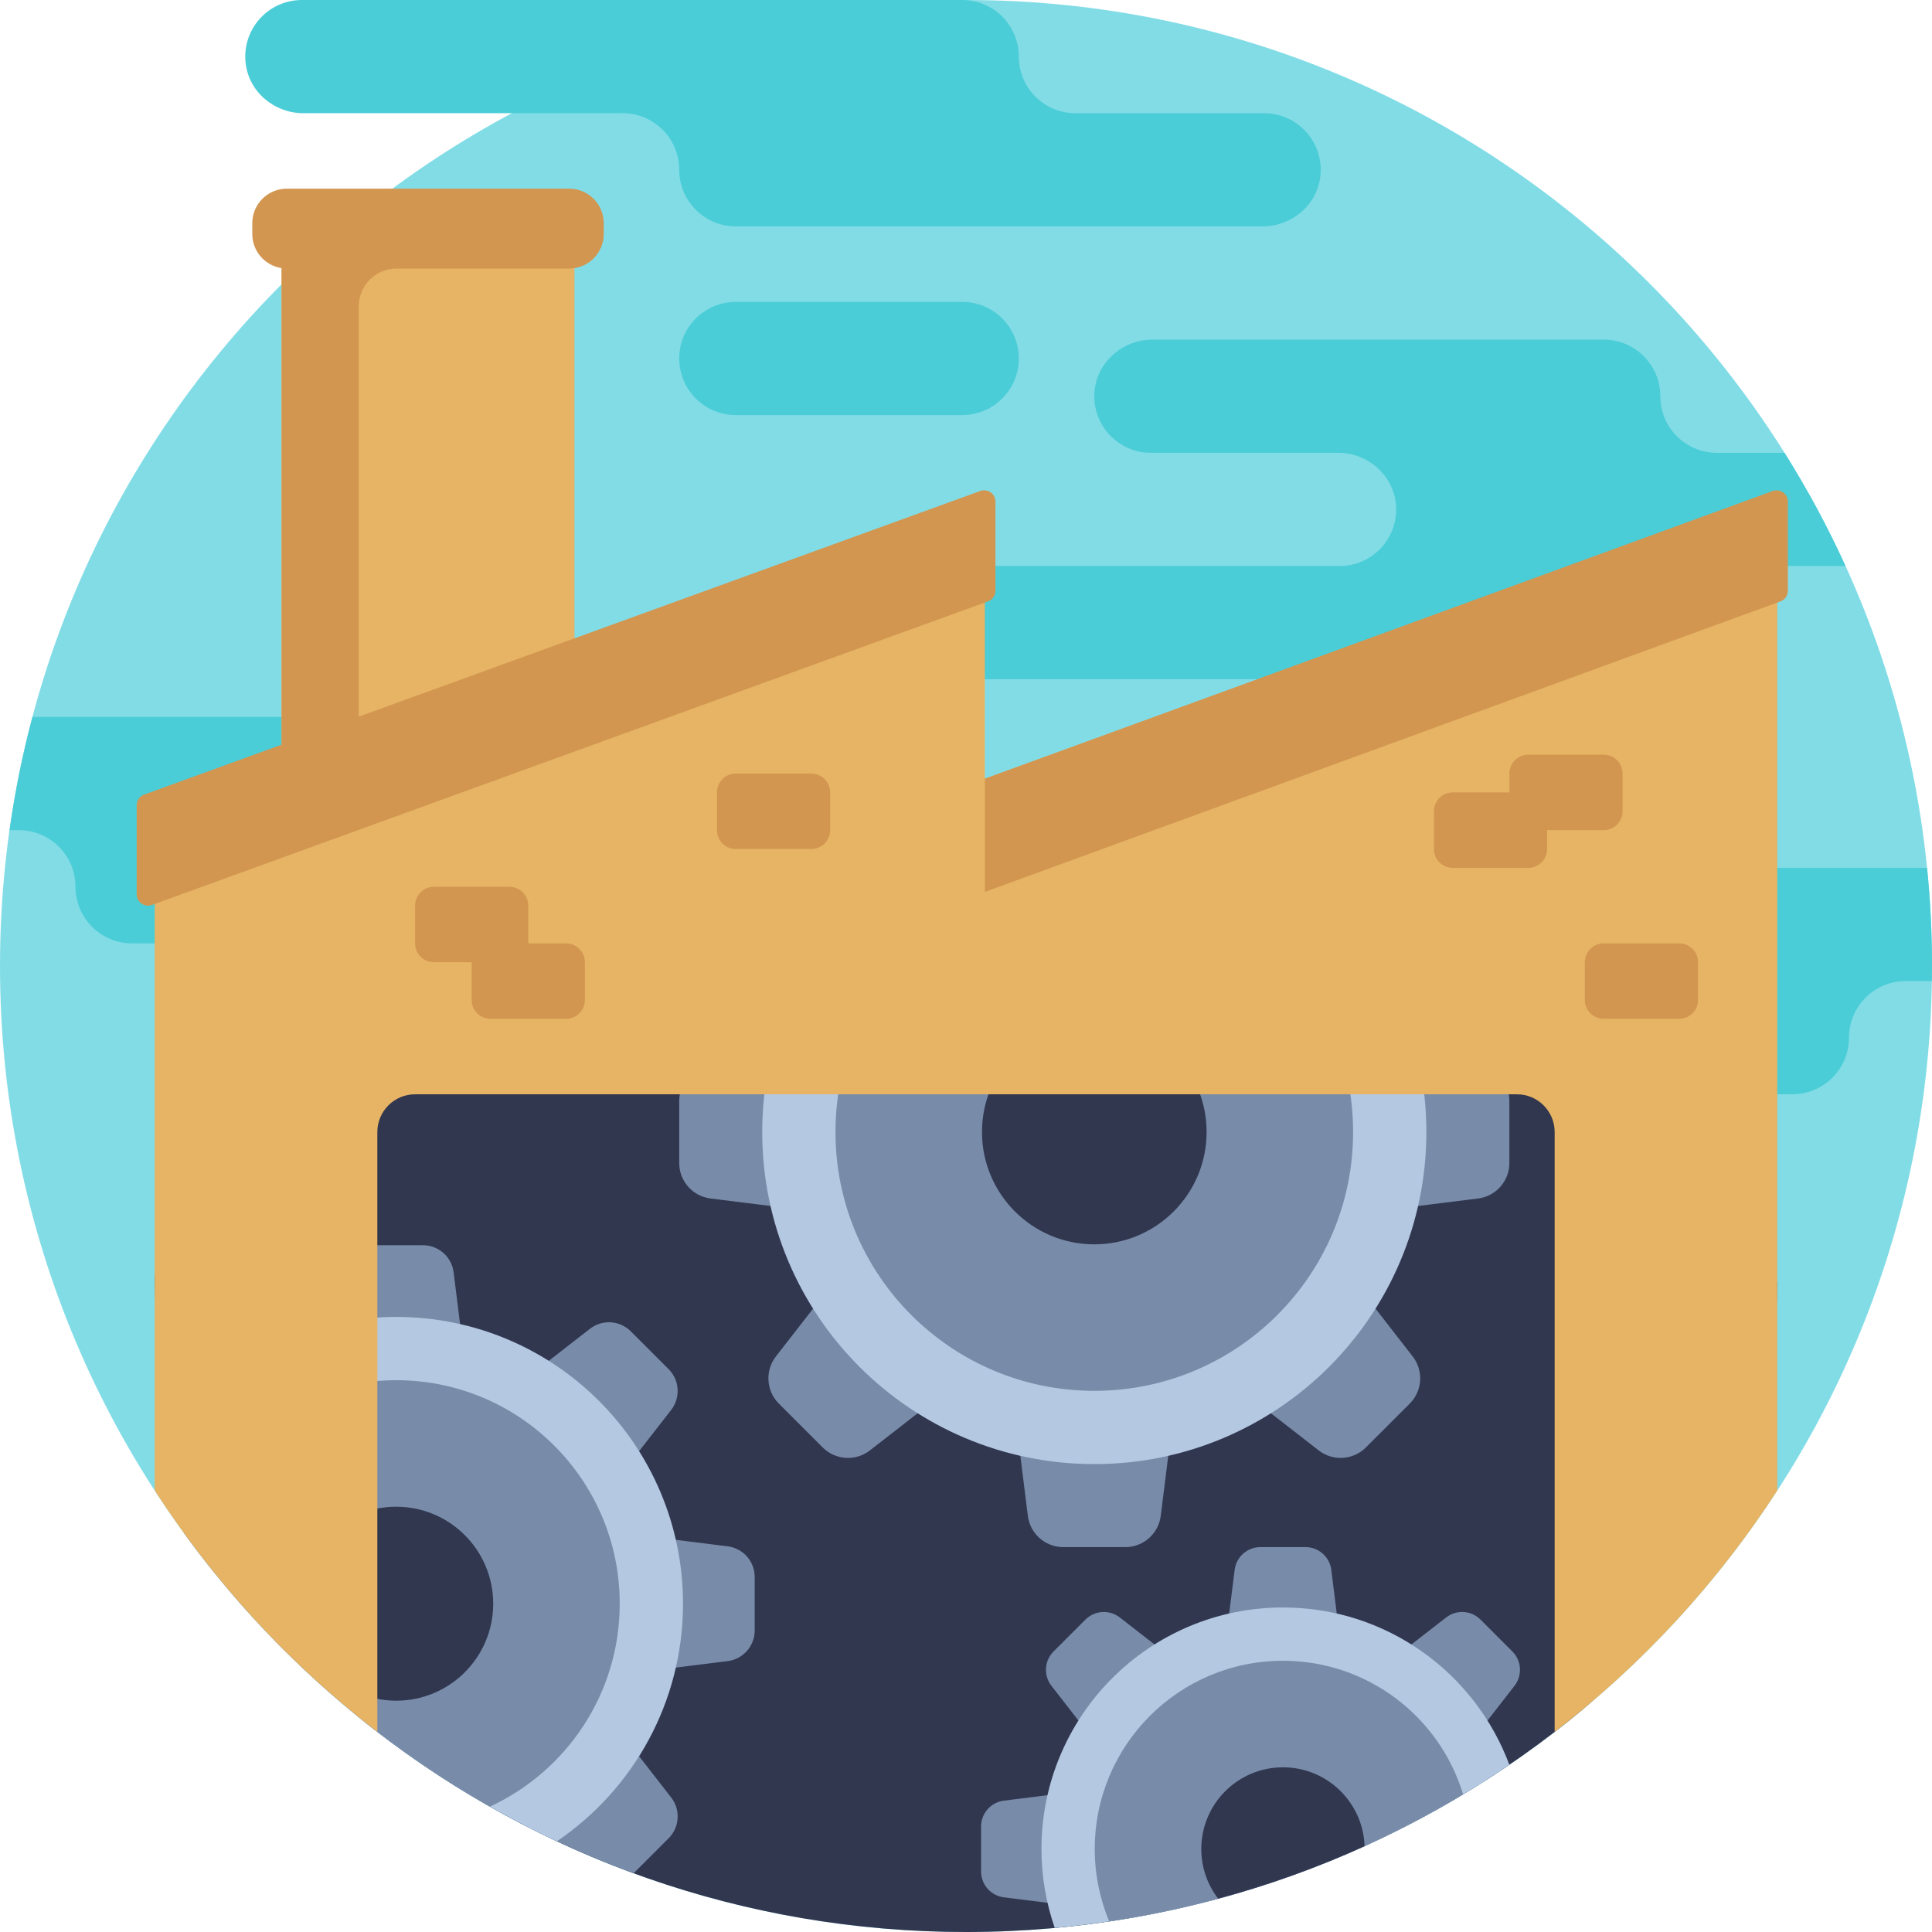 <svg version="1.1" id="Capa_1" xmlns="http://www.w3.org/2000/svg" xmlns:xlink="http://www.w3.org/1999/xlink" x="0px" y="0px"
	 viewBox="0 0 512 512" width="24px" height="24px" style="enable-background:new 0 0 512 512;" xml:space="preserve">
<path style="fill:#82DCE6;" d="M512,256c0,141.385-114.615,256-256,256S0,397.385,0,256S114.615,0,256,0S512,114.615,512,256z"/>
<path style="fill:#4BCDD7;" d="M180,45c0-8.284-6.716-15-15-15H80.394c-7.7,0-14.455-5.641-15.3-13.294C64.096,7.658,71.154,0,80,0
	h175c8.284,0,15,6.716,15,15s6.716,15,15,15h50c8.846,0,15.904,7.658,14.906,16.706c-0.844,7.653-7.6,13.294-15.3,13.294H195
	C186.716,60,180,53.284,180,45L180,45z M114.576,220H75c8.525,0,15.389-7.111,14.983-15.726C89.603,196.207,82.653,190,74.576,190
	H8.607c-2.603,9.782-4.638,19.794-6.075,30H5c8.284,0,15,6.716,15,15s6.716,15,15,15h80c8.525,0,15.389-7.111,14.983-15.726
	C129.603,226.207,122.653,220,114.576,220z M270,95c0-8.284-6.716-15-15-15h-60c-8.284,0-15,6.716-15,15s6.716,15,15,15h60
	C263.284,110,270,103.284,270,95z M510.694,230h-65.27c-8.077,0-15.026,6.207-15.406,14.274C429.611,252.889,436.475,260,445,260
	h-49.576c-8.077,0-15.026,6.207-15.406,14.274C379.611,282.889,386.475,290,395,290h80c8.284,0,15-6.716,15-15s6.716-15,15-15h6.949
	c0.02-1.333,0.051-2.663,0.051-4C512,247.223,511.556,238.55,510.694,230z M440,165L440,165c0-8.284,6.716-15,15-15h34.084
	c-4.734-10.393-10.15-20.407-16.178-30H455c-8.284,0-15-6.716-15-15s-6.716-15-15-15H305.424c-8.077,0-15.026,6.207-15.406,14.275
	C289.611,112.889,296.475,120,305,120h49.576c8.077,0,15.026,6.207,15.406,14.275C370.389,142.889,363.525,150,355,150H250.424
	c-8.077,0-15.027,6.207-15.407,14.275C234.611,172.889,241.475,180,250,180h175C433.284,180,440,173.284,440,165z"/>
<path style="fill:#323750;" d="M471,340.141c0,44.858-19.969,87.601-54.961,115.669C372.207,490.967,316.562,512,256,512
	c-59.153,0-113.617-20.066-156.962-53.76C62.165,429.576,41,385.162,41,338.458L50,280h410L471,340.141z"/>
<path style="fill:#788CAA;" d="M374.368,359.464l-15.011-19.3c-1.749-2.248-5.072-2.455-7.086-0.441l-22.548,22.548
	c-2.014,2.014-1.807,5.337,0.441,7.086l19.3,15.011c3.77,2.932,9.133,2.598,12.51-0.779l11.614-11.614
	C376.966,368.598,377.3,363.234,374.368,359.464z M158.779,390.694c1.739,1.739,4.609,1.561,6.12-0.381l12.964-16.668
	c2.532-3.256,2.244-7.888-0.673-10.805l-10.031-10.03c-2.917-2.917-7.548-3.205-10.804-0.673l-16.669,12.965
	c-1.942,1.51-2.12,4.38-0.381,6.119L158.779,390.694z M120.208,337.164c-0.512-4.093-3.991-7.164-8.115-7.164H97.907
	c-4.125,0-7.604,3.071-8.115,7.164l-2.619,20.954c-0.305,2.441,1.598,4.597,4.058,4.597h27.539c2.46,0,4.363-2.156,4.058-4.597
	L120.208,337.164z M164.899,459.687c-1.51-1.941-4.38-2.12-6.12-0.381l-19.473,19.473c-1.295,1.295-1.523,3.216-0.755,4.737
	c9.459,4.893,19.258,9.222,29.36,12.924l9.28-9.28c2.917-2.917,3.205-7.549,0.673-10.805L164.899,459.687z M272.391,401.705
	c0.593,4.739,4.621,8.295,9.397,8.295h16.425c4.776,0,8.804-3.556,9.397-8.295l3.033-24.262c0.353-2.826-1.85-5.322-4.698-5.322
	h-31.887c-2.848,0-5.052,2.496-4.698,5.322L272.391,401.705z M188.295,317.609l24.262,3.033c2.826,0.353,5.322-1.85,5.322-4.698
	v-31.887c0-2.848-2.496-5.052-5.322-4.698l-24.262,3.033c-4.739,0.592-8.295,4.621-8.295,9.397v16.425
	C180,312.988,183.556,317.017,188.295,317.609z M362.12,284.056v31.887c0,2.848,2.496,5.052,5.322,4.698l24.262-3.033
	c4.739-0.592,8.295-4.621,8.295-9.397v-16.425c0-4.776-3.556-8.804-8.295-9.397l-24.262-3.033
	C364.616,279.005,362.12,281.208,362.12,284.056z M352.807,416.033c-0.431-3.447-3.361-6.033-6.834-6.033h-11.945
	c-3.473,0-6.403,2.586-6.834,6.033l-2.206,17.645c-0.257,2.055,1.346,3.871,3.417,3.871h23.191c2.071,0,3.674-1.815,3.417-3.871
	L352.807,416.033z M310.79,439.559l-14.037-10.917c-2.742-2.132-6.642-1.89-9.098,0.566l-8.447,8.447
	c-2.456,2.456-2.699,6.356-0.567,9.098l10.917,14.037c1.272,1.635,3.688,1.785,5.153,0.321l16.398-16.398
	C312.575,443.248,312.425,440.831,310.79,439.559z M192.836,409.792l-20.954-2.619c-2.441-0.305-4.597,1.598-4.597,4.058v27.539
	c0,2.459,2.156,4.363,4.597,4.058l20.954-2.619c4.093-0.512,7.164-3.991,7.164-8.115v-14.186
	C200,413.783,196.929,410.304,192.836,409.792z M400.792,437.655l-8.447-8.447c-2.456-2.456-6.357-2.699-9.098-0.566l-14.037,10.917
	c-1.635,1.271-1.786,3.688-0.321,5.153l16.398,16.398c1.465,1.464,3.881,1.314,5.153-0.321l10.917-14.037
	C403.491,444.011,403.248,440.111,400.792,437.655z M227.729,339.723c-2.014-2.014-5.337-1.807-7.086,0.441l-15.011,19.3
	c-2.932,3.77-2.598,9.133,0.779,12.51l11.614,11.614c3.377,3.377,8.74,3.711,12.51,0.779l19.3-15.011
	c2.248-1.749,2.455-5.072,0.441-7.086L227.729,339.723z M283.678,474.987l-17.645,2.206c-3.447,0.431-6.033,3.36-6.033,6.834v11.945
	c0,3.474,2.586,6.403,6.033,6.834l17.645,2.206c2.055,0.257,3.871-1.346,3.871-3.417v-23.19
	C287.549,476.333,285.734,474.73,283.678,474.987z"/>
<path style="fill:#B4C8E1;" d="M290,388c-48.601,0-88-39.399-88-88s39.399-88,88-88s88,39.399,88,88S338.601,388,290,388z M340,426
	c-35.346,0-64,28.654-64,64c0,7.327,1.248,14.358,3.514,20.915c44.411-4.045,85.544-19.422,120.479-43.232
	C390.935,443.342,367.495,426,340,426z M105,349c-21.646,0-41.163,9.061-55,23.585v35.396
	c25.234,34.144,58.747,61.791,97.583,79.975C167.748,474.29,181,451.193,181,425C181,383.026,146.974,349,105,349z"/>
<path style="fill:#788CAA;" d="M290,368.588c-37.88,0-68.588-30.708-68.588-68.588S252.12,231.412,290,231.412
	S358.588,262.12,358.588,300S327.88,368.588,290,368.588z M340,440.118c-27.549,0-49.882,22.333-49.882,49.882
	c0,6.803,1.367,13.286,3.833,19.195c33.887-5.036,65.605-16.712,93.793-33.665C381.541,455.039,362.516,440.118,340,440.118z
	 M105,365.765c-26.188,0-48.391,17.001-56.214,40.562c21.477,29.554,49.116,54.335,81.038,72.454
	c20.311-9.391,34.411-29.934,34.411-53.781C164.235,392.285,137.715,365.765,105,365.765z"/>
<path style="fill:#323750;" d="M319.765,300c0,16.439-13.326,29.765-29.765,29.765S260.235,316.439,260.235,300
	s13.326-29.765,29.765-29.765S319.765,283.561,319.765,300z M340,468.353c-11.955,0-21.647,9.691-21.647,21.647
	c0,4.957,1.67,9.521,4.472,13.17c13.4-3.614,26.37-8.273,38.803-13.913C361.236,477.646,351.706,468.353,340,468.353z M105,399.294
	c-14.197,0-25.706,11.509-25.706,25.706S90.803,450.706,105,450.706s25.706-11.509,25.706-25.706S119.197,399.294,105,399.294z"/>
<path style="fill:#E6B464;" d="M471,130v80v40v144.999c-15.9,24.542-35.889,46.183-59,63.973V300c0-5.523-4.477-10-10-10H110
	c-5.523,0-10,4.477-10,10v158.971c-23.111-17.79-43.1-39.43-59-63.973V250v-40l33.619-12.225V60h77.619v109.55L261,130v76.364
	L471,130z"/>
<path style="fill:#D29650;" d="M261.829,159.373L40.25,239.833c-1.956,0.71-4.024-0.739-4.024-2.82v-23.616
	c0-1.262,0.79-2.39,1.977-2.821l36.416-13.224v-126.3c-4.393-0.673-7.762-4.457-7.762-9.039v-2.857c0-5.057,4.099-9.156,9.156-9.156
	h74.831c5.057,0,9.156,4.099,9.156,9.156v2.857c0,5.057-4.099,9.156-9.156,9.156h-45.762c-5.523,0-10,4.477-10,10v108.753
	l164.699-59.806c1.956-0.71,4.024,0.739,4.024,2.82v23.617C263.805,157.815,263.015,158.942,261.829,159.373z M469.777,130.125
	L261,206.364v30l210.833-76.989c1.184-0.432,1.972-1.558,1.972-2.818v-23.613C473.805,130.86,471.734,129.411,469.777,130.125z
	 M425,220c2.761,0,5-2.239,5-5v-10c0-2.761-2.239-5-5-5h-20c-2.761,0-5,2.239-5,5v5h-15c-2.761,0-5,2.239-5,5v10
	c0,2.761,2.239,5,5,5h20c2.761,0,5-2.239,5-5v-5H425z M445,250h-20c-2.761,0-5,2.239-5,5v10c0,2.761,2.239,5,5,5h20
	c2.761,0,5-2.239,5-5v-10C450,252.239,447.761,250,445,250z M215,205h-20c-2.761,0-5,2.239-5,5v10c0,2.761,2.239,5,5,5h20
	c2.761,0,5-2.239,5-5v-10C220,207.239,217.761,205,215,205z M150,250h-10v-10c0-2.761-2.239-5-5-5h-20c-2.761,0-5,2.239-5,5v10
	c0,2.761,2.239,5,5,5h10v10c0,2.761,2.239,5,5,5h20c2.761,0,5-2.239,5-5v-10C155,252.239,152.761,250,150,250z"/>
<g>
</g>
<g>
</g>
<g>
</g>
<g>
</g>
<g>
</g>
<g>
</g>
<g>
</g>
<g>
</g>
<g>
</g>
<g>
</g>
<g>
</g>
<g>
</g>
<g>
</g>
<g>
</g>
<g>
</g>
</svg>
